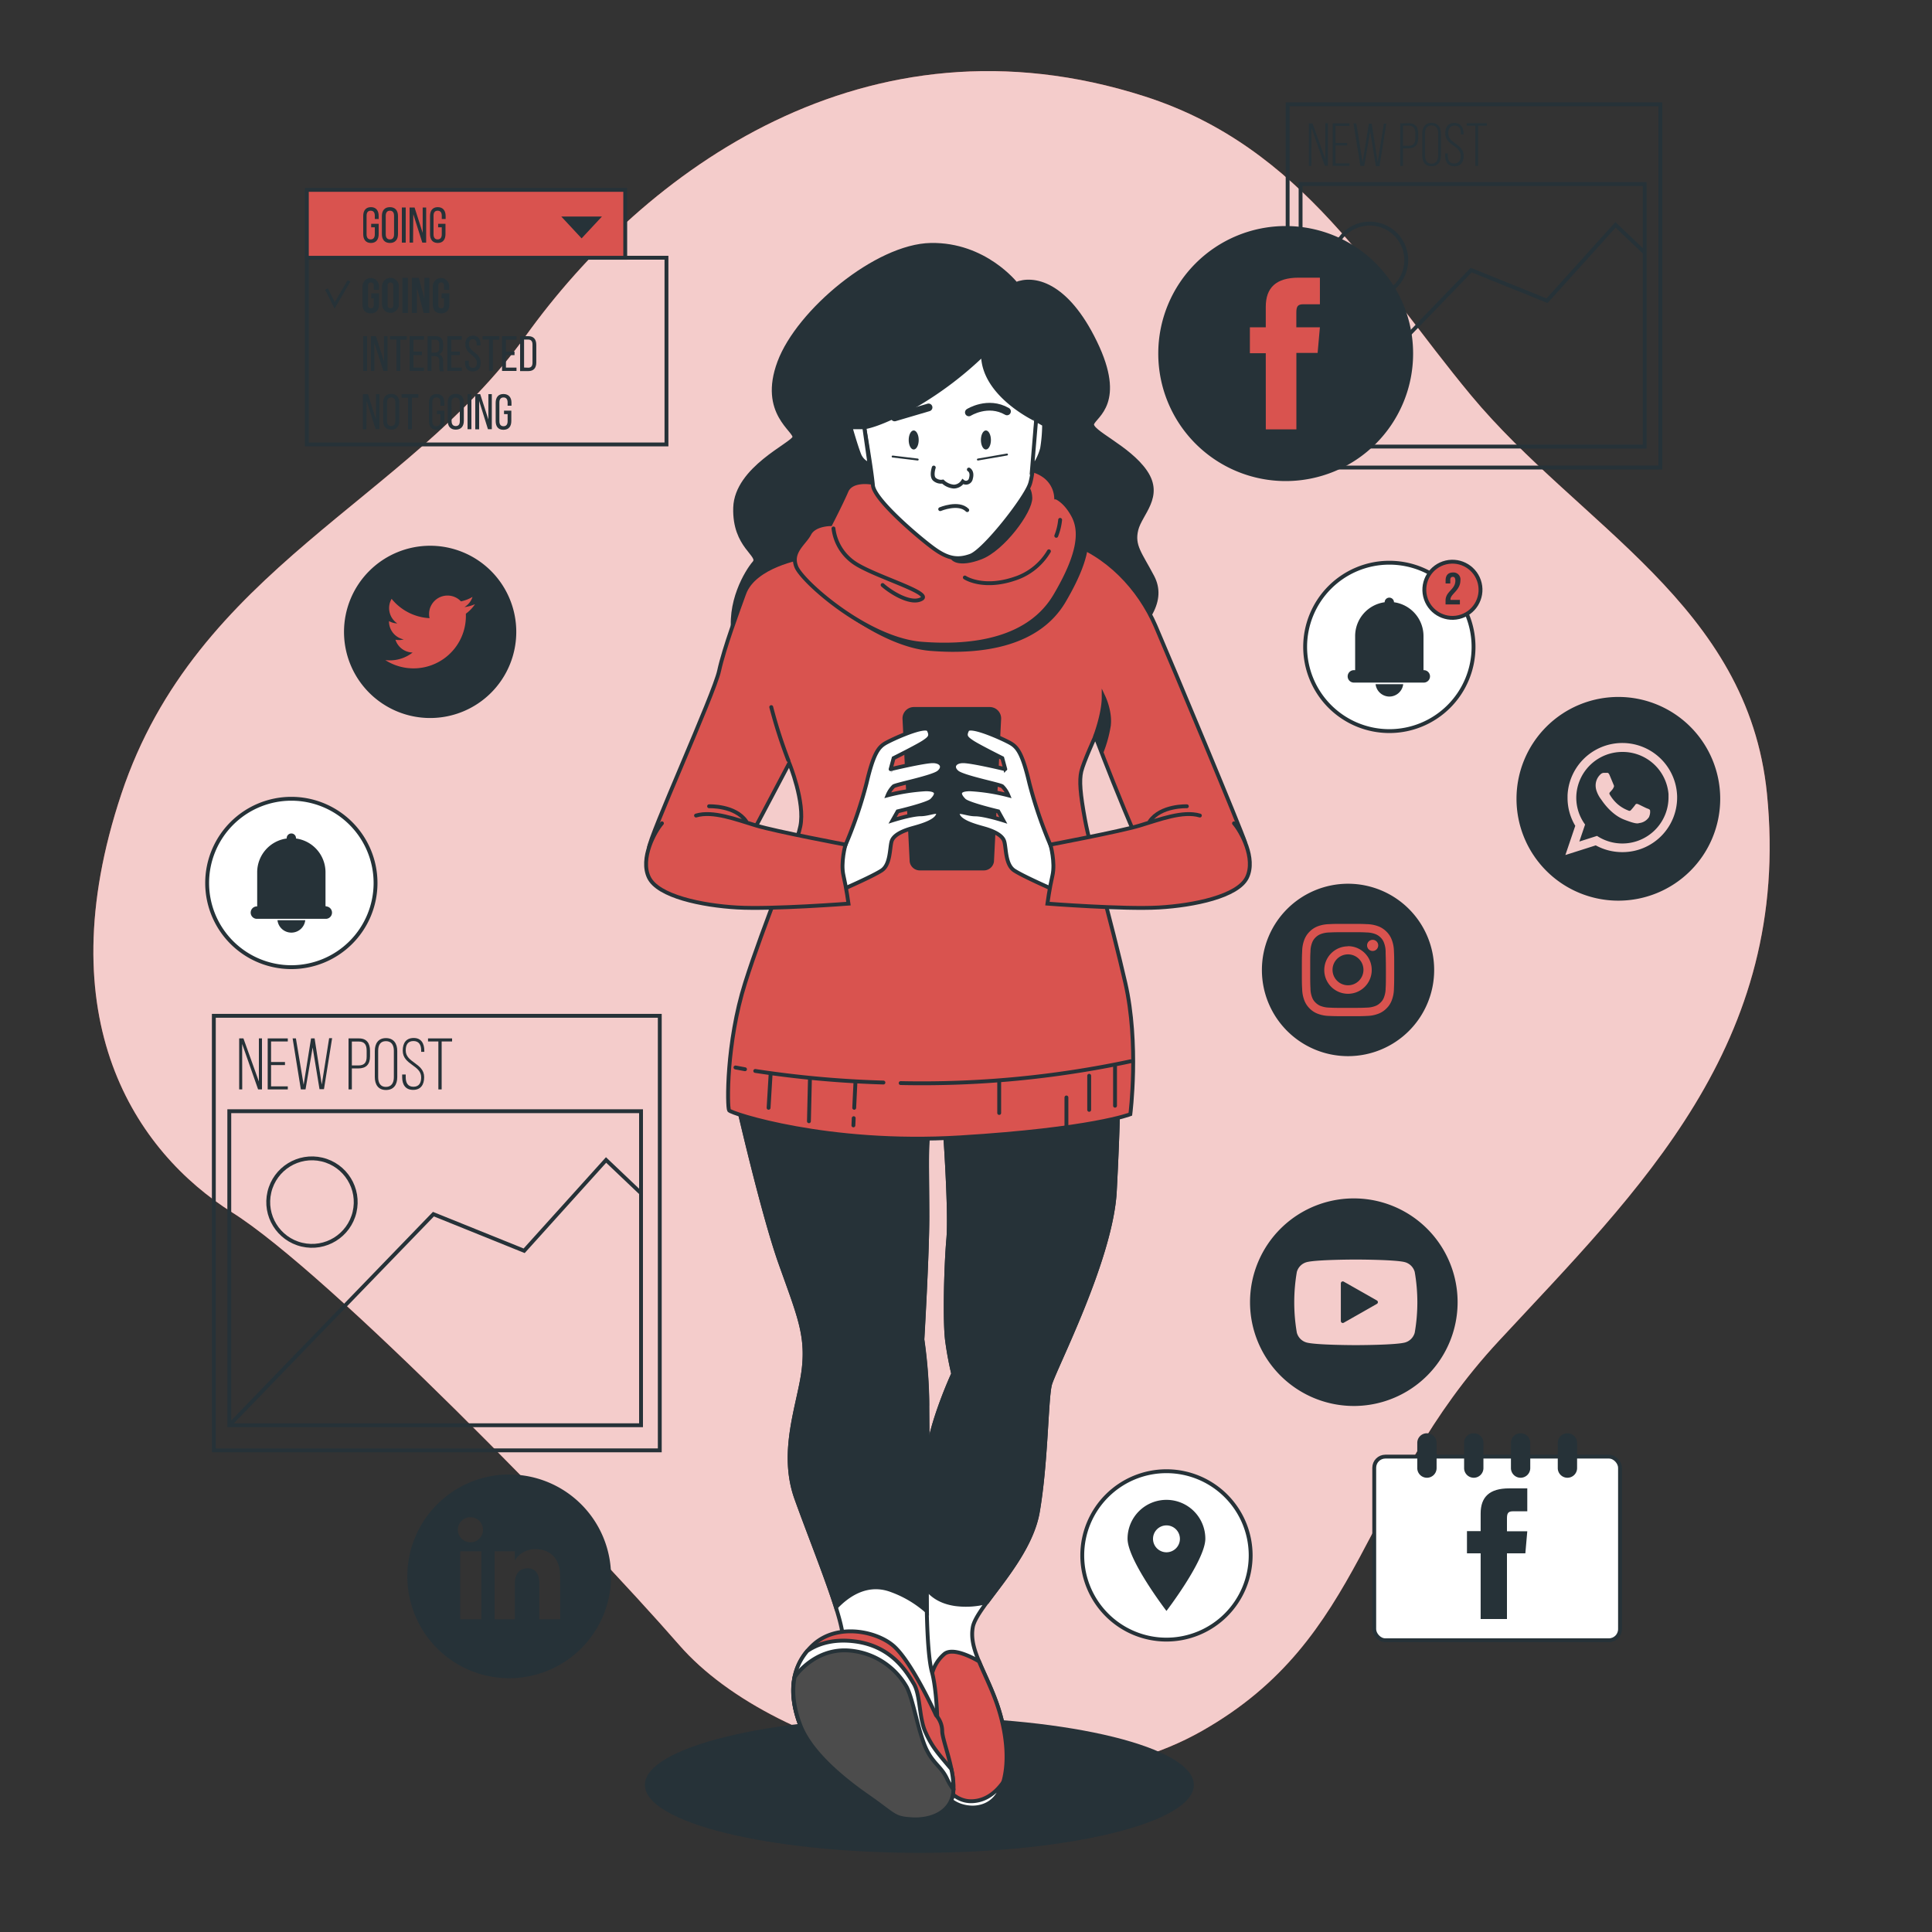 <svg xmlns="http://www.w3.org/2000/svg" viewBox="0 0 500 500"><rect x="0" y="0" width="500" height="500" fill="#333333" stroke="none"/><g id="freepik--background-simple--inject-225"><path d="M380.65,102.26c-25-30.14-43.39-64.17-84.45-77.33C224,1.78,166.58,44.37,136,87S50.85,147.14,31.41,205.47s3.7,92.58,28.7,108.32,90.73,83.33,115.73,112S268.43,472.11,311,448s40.74-62,76.85-100.92,75.92-76.84,69.44-141.65C452.4,156.51,408.94,136.3,380.65,102.26Z" style="fill:#D9534F"></path><path d="M380.65,102.26c-25-30.14-43.39-64.17-84.45-77.33C224,1.78,166.58,44.37,136,87S50.85,147.14,31.41,205.47s3.7,92.58,28.7,108.32,90.73,83.33,115.73,112S268.43,472.11,311,448s40.74-62,76.85-100.92,75.92-76.84,69.44-141.65C452.4,156.51,408.94,136.3,380.65,102.26Z" style="fill:#fff;opacity:0.7"></path></g><g id="freepik--Icons--inject-225"><rect x="333.24" y="27" width="96.46" height="94" style="fill:none;stroke:#263238;stroke-miterlimit:10"></rect><rect x="336.59" y="47.64" width="89.06" height="67.93" style="fill:none;stroke:#263238;stroke-miterlimit:10"></rect><path d="M339.39,42.93h-.66v-11h.94L343,41.21V31.89h.66v11h-.81l-3.45-9.84Z" style="fill:#263238"></path><path d="M348.63,37v.66h-3v4.61h3.62v.66h-4.35v-11h4.35v.66h-3.62V37Z" style="fill:#263238"></path><path d="M353.07,42.93h-1l-1.79-11H351L352.65,42l1.61-10H355l1.54,10,1.6-10h.64l-1.76,11h-.95l-1.48-9Z" style="fill:#263238"></path><path d="M364.66,31.89c1.71,0,2.37,1.07,2.37,2.68v1.2c0,1.75-.81,2.62-2.56,2.62H363.1v4.54h-.72v-11Zm-.19,5.84c1.28,0,1.83-.57,1.83-1.91v-1.3c0-1.19-.41-2-1.64-2H363.1v5.18Z" style="fill:#263238"></path><path d="M368.07,34.59c0-1.61.74-2.79,2.41-2.79s2.44,1.18,2.44,2.79v5.64c0,1.61-.74,2.79-2.44,2.79s-2.41-1.18-2.41-2.79Zm.72,5.69c0,1.2.48,2.08,1.69,2.08s1.72-.88,1.72-2.08V34.54c0-1.2-.49-2.08-1.72-2.08s-1.69.88-1.69,2.08Z" style="fill:#263238"></path><path d="M378.77,34.56v.23h-.69v-.28c0-1.17-.44-2-1.64-2s-1.64.87-1.64,2c0,2.68,4,2.73,4,5.77,0,1.6-.69,2.76-2.38,2.76S374,41.86,374,40.26V39.7h.69v.61c0,1.18.46,2,1.67,2s1.67-.86,1.67-2c0-2.65-4-2.69-4-5.77,0-1.65.72-2.73,2.34-2.74S378.77,33,378.77,34.56Z" style="fill:#263238"></path><path d="M381.82,42.93V32.55h-2.24v-.66h5.22v.66h-2.26V42.93Z" style="fill:#263238"></path><polyline points="336.59 115.57 380.74 69.9 400.37 77.83 418.09 58.19 425.63 65.36" style="fill:none;stroke:#263238;stroke-miterlimit:10"></polyline><circle cx="354.47" cy="67.31" r="9.46" transform="translate(207.84 396.98) rotate(-76.77)" style="fill:none;stroke:#263238;stroke-miterlimit:10"></circle><path d="M332.74,124h0a32.48,32.48,0,0,1-32.48-32.48h0A32.48,32.48,0,0,1,332.74,59h0a32.47,32.47,0,0,1,32.47,32.47h0A32.48,32.48,0,0,1,332.74,124Z" style="fill:#263238;stroke:#263238;stroke-linecap:round;stroke-linejoin:round"></path><path d="M327.59,111.12h7.91V91.33H341l.59-6.63h-6.1V80.92c0-1.56.31-2.18,1.82-2.18h4.28V71.86h-5.47c-5.89,0-8.54,2.6-8.54,7.55V84.7h-4.11v6.71h4.11Z" style="fill:#D9534F"></path><path d="M111.32,185.32h0a21.79,21.79,0,0,1-21.79-21.79h0a21.8,21.8,0,0,1,21.79-21.79h0a21.79,21.79,0,0,1,21.79,21.79h0A21.78,21.78,0,0,1,111.32,185.32Z" style="fill:#263238;stroke:#263238;stroke-linecap:round;stroke-linejoin:round"></path><path d="M99.71,170.83a13.55,13.55,0,0,0,20.85-12,9.6,9.6,0,0,0,2.37-2.47,9.28,9.28,0,0,1-2.73.75,4.76,4.76,0,0,0,2.09-2.63,9.6,9.6,0,0,1-3,1.15,4.77,4.77,0,0,0-8.12,4.35,13.54,13.54,0,0,1-9.82-5,4.77,4.77,0,0,0,1.47,6.36,4.62,4.62,0,0,1-2.15-.6,4.77,4.77,0,0,0,3.82,4.74,4.84,4.84,0,0,1-2.15.08,4.76,4.76,0,0,0,4.45,3.31A9.59,9.59,0,0,1,99.71,170.83Z" style="fill:#D9534F"></path><rect x="355.65" y="376.97" width="63.61" height="47.53" rx="2.88" style="fill:#fff;stroke:#263238;stroke-miterlimit:10"></rect><path d="M383.19,419H390V402h4.76l.5-5.71H390V393c0-1.35.27-1.88,1.57-1.88h3.69v-5.93h-4.72c-5.06,0-7.35,2.23-7.35,6.51v4.55h-3.54V402h3.54Z" style="fill:#263238"></path><path d="M369.28,370.93a2.48,2.48,0,0,0-2.49,2.48v6.53a2.49,2.49,0,0,0,5,0v-6.53A2.48,2.48,0,0,0,369.28,370.93Z" style="fill:#263238"></path><path d="M381.4,370.93a2.48,2.48,0,0,0-2.49,2.48v6.53a2.49,2.49,0,0,0,5,0v-6.53A2.48,2.48,0,0,0,381.4,370.93Z" style="fill:#263238"></path><path d="M393.51,370.93a2.48,2.48,0,0,0-2.48,2.48v6.53a2.49,2.49,0,0,0,5,0v-6.53A2.48,2.48,0,0,0,393.51,370.93Z" style="fill:#263238"></path><path d="M405.63,370.93a2.48,2.48,0,0,0-2.48,2.48v6.53a2.49,2.49,0,0,0,5,0v-6.53A2.49,2.49,0,0,0,405.63,370.93Z" style="fill:#263238"></path><path d="M75.4,250.3h0a21.79,21.79,0,0,1-21.79-21.79h0A21.8,21.8,0,0,1,75.4,206.72h0a21.8,21.8,0,0,1,21.79,21.79h0A21.79,21.79,0,0,1,75.4,250.3Z" style="fill:#fff;stroke:#263238;stroke-linecap:round;stroke-linejoin:round"></path><path d="M84.44,234.54h-.2V225.7A8.83,8.83,0,0,0,76.6,217v-.1a1.2,1.2,0,1,0-2.4,0v.1a8.83,8.83,0,0,0-7.64,8.74v8.84h-.2a1.61,1.61,0,0,0,0,3.21H84.44a1.61,1.61,0,0,0,0-3.21Z" style="fill:#263238"></path><path d="M75.4,241.36A3.61,3.61,0,0,0,79,238.15H71.81A3.61,3.61,0,0,0,75.4,241.36Z" style="fill:#263238"></path><path d="M301.88,424.33h0a21.79,21.79,0,0,1-21.79-21.8h0a21.78,21.78,0,0,1,21.79-21.78h0a21.79,21.79,0,0,1,21.79,21.78h0A21.8,21.8,0,0,1,301.88,424.33Z" style="fill:#fff;stroke:#263238;stroke-linecap:round;stroke-linejoin:round"></path><path d="M301.88,388.16a10.06,10.06,0,0,0-10.07,10.06c0,5.56,10.07,18.69,10.07,18.69s10.06-13.13,10.06-18.69A10.06,10.06,0,0,0,301.88,388.16Zm0,13.57a3.48,3.48,0,1,1,3.48-3.48A3.48,3.48,0,0,1,301.88,401.73Z" style="fill:#263238"></path><path d="M419.84,194.6A11.92,11.92,0,0,0,408,205.3a10.74,10.74,0,0,0-.06,1.14,11.71,11.71,0,0,0,2.28,6.95l-1.49,4.4,4.58-1.46a11.94,11.94,0,0,0,18.5-9.89c0-.31,0-.61,0-.92A11.91,11.91,0,0,0,419.84,194.6Zm7,16.73a3.46,3.46,0,0,1-2.34,1.64c-.64.06-.64.52-4.18-.86s-5.77-5-5.94-5.21a7.7,7.7,0,0,1-1.25-2.4,4.54,4.54,0,0,1-.18-1.17,3.89,3.89,0,0,1,1.22-2.89,1.31,1.31,0,0,1,.93-.43c.23,0,.46,0,.66,0s.5-.12.79.57,1,2.39,1.07,2.56a.62.62,0,0,1,0,.61c-.08.16-.14.28-.22.41l-.12.17c-.18.19-.37.44-.53.6s-.35.36-.15.7a10.18,10.18,0,0,0,1.93,2.39,9.31,9.31,0,0,0,2.8,1.71c.35.18.55.15.76-.08s.87-1,1.1-1.35.47-.29.78-.17,2,1,2.38,1.12.58.26.67.4A3,3,0,0,1,426.8,211.33Z" style="fill:#263238"></path><path d="M418.84,180.37a26.36,26.36,0,1,0,26.35,26.35A26.36,26.36,0,0,0,418.84,180.37Zm1,40.16a14.27,14.27,0,0,1-6.86-1.75l-7.86,2.5,2.56-7.56a14,14,0,0,1-2-7.28c0-.2,0-.41,0-.61a14.19,14.19,0,0,1,28.36.26c0,.12,0,.24,0,.35A14.13,14.13,0,0,1,419.84,220.53Z" style="fill:#263238"></path><polygon points="347.51 341.89 356.1 337 347.51 332.12 347.51 341.89" style="fill:#263238;stroke:#263238;stroke-linecap:round;stroke-linejoin:round"></polygon><path d="M350.88,310.65h0a26.36,26.36,0,1,0,0,52.71h0a26.36,26.36,0,0,0,0-52.71ZM366.62,345a4.12,4.12,0,0,1-2.91,2.93c-2.56.69-12.83.69-12.83.69s-10.28,0-12.84-.69a4.12,4.12,0,0,1-2.91-2.93,46.93,46.93,0,0,1,0-15.92,4.13,4.13,0,0,1,2.91-2.92c2.56-.69,12.84-.69,12.84-.69s10.27,0,12.83.69a4.13,4.13,0,0,1,2.91,2.92,46.26,46.26,0,0,1,0,15.92Z" style="fill:#263238;stroke:#263238;stroke-linecap:round;stroke-linejoin:round"></path><path d="M131.79,381.6A26.36,26.36,0,1,0,158.14,408,26.36,26.36,0,0,0,131.79,381.6Zm-7.23,37.48H119.1V401.46h5.46Zm-2.76-19.93A3.25,3.25,0,1,1,125,395.9,3.23,3.23,0,0,1,121.8,399.15ZM145,419.08h-5.43v-9.25c0-2.54-1-3.95-3-3.95-2.18,0-3.32,1.47-3.32,3.95v9.25H128V401.46h5.24v2.37a6.14,6.14,0,0,1,5.31-2.91c3.73,0,6.41,2.28,6.41,7Z" style="fill:#263238"></path><rect x="79.41" y="66.7" width="93.07" height="48.32" style="fill:none;stroke:#263238;stroke-miterlimit:10"></rect><path d="M95,87V96h-1V87Z" style="fill:#263238"></path><path d="M96.88,96H96V87h1.29l2.1,6.57V87h.9V96H99.21L96.88,88.7Z" style="fill:#263238"></path><path d="M102.61,96V87.88h-1.68V87h4.35v.92h-1.67V96Z" style="fill:#263238"></path><path d="M109.2,91v.91H107v3.23h2.73V96H106V87h3.74v.92H107V91Z" style="fill:#263238"></path><path d="M112.67,87c1.42,0,2,.73,2,2.08v.74c0,1-.35,1.62-1.13,1.86.83.25,1.14.93,1.14,1.9V95a2.24,2.24,0,0,0,.19,1.09h-1a2.32,2.32,0,0,1-.17-1.1V93.51c0-1-.48-1.35-1.32-1.35h-.72V96h-1V87Zm-.26,4.28c.8,0,1.28-.26,1.28-1.24v-.87c0-.82-.3-1.25-1-1.25h-1v3.36Z" style="fill:#263238"></path><path d="M119,91v.91h-2.22v3.23h2.72V96h-3.73V87h3.73v.92h-2.72V91Z" style="fill:#263238"></path><path d="M124.36,89.14v.25h-1v-.3c0-.82-.31-1.3-1-1.3s-1,.48-1,1.28c0,2,3.05,2.24,3.05,4.79,0,1.38-.66,2.27-2.05,2.27s-2-.89-2-2.27v-.52h.94v.58c0,.81.34,1.29,1.07,1.29s1.06-.48,1.06-1.29c0-2-3-2.22-3-4.78,0-1.4.64-2.27,2-2.27S124.36,87.76,124.36,89.14Z" style="fill:#263238"></path><path d="M126.57,96V87.88h-1.68V87h4.35v.92h-1.67V96Z" style="fill:#263238"></path><path d="M133.16,91v.91h-2.22v3.23h2.73V96h-3.74V87h3.74v.92h-2.73V91Z" style="fill:#263238"></path><path d="M136.73,87c1.42,0,2.06.86,2.06,2.26V93.8c0,1.39-.64,2.24-2.06,2.24H134.6V87Zm0,8.16c.73,0,1.08-.45,1.08-1.28V89.16c0-.83-.35-1.28-1.09-1.28h-1.09v7.24Z" style="fill:#263238"></path><path d="M94.83,111.1h-.91V102h1.29l2.1,6.57V102h.9v9.08h-1l-2.33-7.34Z" style="fill:#263238"></path><path d="M99.17,104.21c0-1.39.69-2.28,2.07-2.28s2.09.89,2.09,2.28v4.7c0,1.38-.68,2.28-2.09,2.28s-2.07-.9-2.07-2.28Zm1,4.75c0,.83.35,1.31,1.07,1.31s1.08-.48,1.08-1.31v-4.8c0-.82-.34-1.31-1.08-1.31s-1.07.49-1.07,1.31Z" style="fill:#263238"></path><path d="M105.61,111.1v-8.16h-1.68V102h4.35v.92H106.6v8.16Z" style="fill:#263238"></path><path d="M115,104.21V105h-1v-.83c0-.82-.33-1.31-1.06-1.31s-1.07.49-1.07,1.31V109c0,.82.34,1.31,1.07,1.31S114,109.78,114,109v-1.82h-.93v-.9H115v2.67c0,1.38-.65,2.28-2,2.28s-2-.9-2-2.28v-4.7c0-1.37.65-2.28,2-2.28S115,102.84,115,104.21Z" style="fill:#263238"></path><path d="M115.87,104.21c0-1.39.69-2.28,2.08-2.28s2.09.89,2.09,2.28v4.7c0,1.38-.69,2.28-2.09,2.28s-2.08-.9-2.08-2.28Zm1,4.75c0,.83.35,1.31,1.08,1.31S119,109.79,119,109v-4.8c0-.82-.34-1.31-1.08-1.31s-1.08.49-1.08,1.31Z" style="fill:#263238"></path><path d="M122,102v9.08h-1V102Z" style="fill:#263238"></path><path d="M124,111.1H123V102h1.28l2.11,6.57V102h.89v9.08h-1L124,103.76Z" style="fill:#263238"></path><path d="M132.37,104.21V105h-1v-.83c0-.82-.33-1.31-1.06-1.31s-1.07.49-1.07,1.31V109c0,.82.34,1.31,1.07,1.31s1.06-.49,1.06-1.31v-1.82h-.93v-.9h1.89v2.67c0,1.38-.65,2.28-2.05,2.28s-2-.9-2-2.28v-4.7c0-1.37.65-2.28,2-2.28S132.37,102.84,132.37,104.21Z" style="fill:#263238"></path><rect x="79.41" y="49.14" width="82.4" height="17.57" style="fill:#D9534F;stroke:#263238;stroke-miterlimit:10"></rect><path d="M98,55.9v.78H97v-.84c0-.81-.33-1.31-1.07-1.31s-1.06.5-1.06,1.31v4.81c0,.81.34,1.31,1.06,1.31S97,61.46,97,60.65V58.83h-.94v-.91H98v2.67c0,1.38-.65,2.29-2,2.29s-2-.91-2-2.29V55.9c0-1.38.65-2.29,2-2.29S98,54.52,98,55.9Z" style="fill:#263238"></path><path d="M98.83,55.9c0-1.39.69-2.29,2.08-2.29s2.09.9,2.09,2.29v4.69c0,1.38-.69,2.29-2.09,2.29s-2.08-.91-2.08-2.29Zm1,4.75c0,.83.35,1.31,1.08,1.31s1.07-.48,1.07-1.31V55.84c0-.81-.33-1.31-1.07-1.31s-1.08.5-1.08,1.31Z" style="fill:#263238"></path><path d="M105,53.7v9.09h-1V53.7Z" style="fill:#263238"></path><path d="M106.9,62.79H106V53.7h1.29l2.1,6.57V53.7h.9v9.09h-1l-2.33-7.35Z" style="fill:#263238"></path><path d="M115.33,55.9v.78h-1v-.84c0-.81-.33-1.31-1.07-1.31s-1.06.5-1.06,1.31v4.81c0,.81.34,1.31,1.06,1.31s1.07-.5,1.07-1.31V58.83h-.94v-.91h1.9v2.67c0,1.38-.65,2.29-2,2.29s-2-.91-2-2.29V55.9c0-1.38.65-2.29,2-2.29S115.33,54.52,115.33,55.9Z" style="fill:#263238"></path><polygon points="150.52 61.69 155.78 56.04 145.26 56.04 150.52 61.69" style="fill:#263238"></polygon><path d="M96.08,75.92h2V78.8c0,1.46-.73,2.29-2.13,2.29s-2.13-.83-2.13-2.29V74.08a2.13,2.13,0,1,1,4.26,0V75H96.73V74c0-.65-.29-.9-.74-.9s-.74.25-.74.9v4.9c0,.65.28.89.74.89s.74-.24.74-.89V77.22h-.65Z" style="fill:#263238"></path><path d="M98.88,74.08a2.17,2.17,0,1,1,4.34,0V78.8a2.17,2.17,0,1,1-4.34,0Zm1.43,4.81c0,.65.29.9.74.9s.74-.25.74-.9V74c0-.65-.29-.9-.74-.9s-.74.25-.74.9Z" style="fill:#263238"></path><path d="M104.14,71.9h1.43V81h-1.43Z" style="fill:#263238"></path><path d="M107.88,74.4V81h-1.29V71.9h1.79l1.47,5.44V71.9h1.27V81h-1.47Z" style="fill:#263238"></path><path d="M114.29,75.92h2V78.8c0,1.46-.73,2.29-2.13,2.29S112,80.26,112,78.8V74.08a2.13,2.13,0,1,1,4.26,0V75h-1.35V74c0-.65-.29-.9-.74-.9s-.74.25-.74.9v4.9c0,.65.28.89.74.89s.74-.24.74-.89V77.22h-.65Z" style="fill:#263238"></path><polygon points="86.59 79.87 84.14 74.98 84.85 74.63 86.64 78.2 89.97 72.49 90.66 72.89 86.59 79.87" style="fill:#263238"></polygon><path d="M359.56,189.21h0a21.8,21.8,0,0,1-21.79-21.79h0a21.79,21.79,0,0,1,21.79-21.79h0a21.78,21.78,0,0,1,21.79,21.79h0A21.79,21.79,0,0,1,359.56,189.21Z" style="fill:#fff;stroke:#263238;stroke-linecap:round;stroke-linejoin:round"></path><path d="M368.6,173.44h-.2v-8.83a8.84,8.84,0,0,0-7.64-8.75s0-.06,0-.09a1.21,1.21,0,0,0-2.41,0,.28.28,0,0,0,0,.09,8.83,8.83,0,0,0-7.64,8.75v8.83h-.2a1.61,1.61,0,1,0,0,3.21H368.6a1.61,1.61,0,0,0,0-3.21Z" style="fill:#263238"></path><path d="M359.56,180.27a3.62,3.62,0,0,0,3.59-3.21H356A3.62,3.62,0,0,0,359.56,180.27Z" style="fill:#263238"></path><circle cx="375.89" cy="152.6" r="7.27" transform="translate(-25.05 90.74) rotate(-13.32)" style="fill:#D9534F;stroke:#263238;stroke-linecap:round;stroke-miterlimit:10"></circle><path d="M376,149.29c-.41,0-.67.23-.67.81V151h-1.21v-.79c0-1.31.65-2.05,1.91-2.05a1.79,1.79,0,0,1,1.92,2.05c0,2.57-2.56,3.53-2.56,4.87a.91.91,0,0,0,0,.17h2.43v1.17h-3.71v-1c0-2.41,2.54-2.8,2.54-5.16C376.62,149.49,376.36,149.29,376,149.29Z" style="fill:#263238"></path><path d="M348.87,272.83h0A21.79,21.79,0,0,1,327.08,251h0a21.8,21.8,0,0,1,21.79-21.79h0A21.8,21.8,0,0,1,370.66,251h0A21.79,21.79,0,0,1,348.87,272.83Z" style="fill:#263238;stroke:#263238;stroke-linecap:round;stroke-linejoin:round"></path><path d="M348.87,241.25c3.19,0,3.57,0,4.83.07a6.67,6.67,0,0,1,2.22.41,3.91,3.91,0,0,1,1.37.89,3.61,3.61,0,0,1,.89,1.38,6.54,6.54,0,0,1,.42,2.22c0,1.26.07,1.63.07,4.82s0,3.57-.07,4.83a6.54,6.54,0,0,1-.42,2.22,3.5,3.5,0,0,1-.89,1.37,3.8,3.8,0,0,1-1.37.9,6.67,6.67,0,0,1-2.22.41c-1.26.06-1.64.07-4.83.07s-3.57,0-4.83-.07a6.73,6.73,0,0,1-2.22-.41,3.8,3.8,0,0,1-1.37-.9,3.5,3.5,0,0,1-.89-1.37,6.36,6.36,0,0,1-.41-2.22c-.06-1.26-.07-1.64-.07-4.83s0-3.56.07-4.82a6.36,6.36,0,0,1,.41-2.22,3.61,3.61,0,0,1,.89-1.38,3.91,3.91,0,0,1,1.37-.89,6.73,6.73,0,0,1,2.22-.41c1.26-.06,1.64-.07,4.83-.07m0-2.15c-3.24,0-3.65,0-4.93.07a9,9,0,0,0-2.9.55,6,6,0,0,0-2.11,1.38,5.87,5.87,0,0,0-1.38,2.12,8.72,8.72,0,0,0-.55,2.9c-.06,1.27-.08,1.68-.08,4.92s0,3.66.08,4.93a8.72,8.72,0,0,0,.55,2.9,5.87,5.87,0,0,0,1.38,2.12,5.81,5.81,0,0,0,2.11,1.37,8.7,8.7,0,0,0,2.9.56c1.28.06,1.69.07,4.93.07s3.65,0,4.93-.07a8.7,8.7,0,0,0,2.9-.56,5.81,5.81,0,0,0,2.11-1.37,5.74,5.74,0,0,0,1.38-2.12,8.7,8.7,0,0,0,.56-2.9c.05-1.27.07-1.68.07-4.93s0-3.65-.07-4.92a8.7,8.7,0,0,0-.56-2.9,5.74,5.74,0,0,0-1.38-2.12,6,6,0,0,0-2.11-1.38,9,9,0,0,0-2.9-.55c-1.28-.06-1.68-.07-4.93-.07" style="fill:#D9534F"></path><path d="M348.87,244.91A6.14,6.14,0,1,0,355,251a6.13,6.13,0,0,0-6.14-6.13m0,10.12a4,4,0,1,1,4-4,4,4,0,0,1-4,4" style="fill:#D9534F"></path><path d="M356.68,244.67a1.44,1.44,0,1,1-1.43-1.44,1.43,1.43,0,0,1,1.43,1.44" style="fill:#D9534F"></path><rect x="55.34" y="262.89" width="115.41" height="112.46" style="fill:none;stroke:#263238;stroke-miterlimit:10"></rect><rect x="59.34" y="287.58" width="106.56" height="81.27" style="fill:none;stroke:#263238;stroke-miterlimit:10"></rect><path d="M62.69,281.94H61.9v-13.2H63l4,11.15V268.74h.8v13.2h-1l-4.13-11.77Z" style="fill:#263238"></path><path d="M73.75,274.85v.79h-3.6v5.51h4.33v.79h-5.2v-13.2h5.2v.79H70.15v5.32Z" style="fill:#263238"></path><path d="M79.07,281.94H77.86l-2.13-13.2h.85l2,12,1.92-12h.92l1.85,11.94,1.91-12h.77l-2.11,13.2H82.69l-1.78-10.8Z" style="fill:#263238"></path><path d="M92.93,268.74c2,0,2.83,1.28,2.83,3.21v1.43c0,2.09-1,3.13-3.06,3.13H91.06v5.43H90.2v-13.2Zm-.23,7c1.53,0,2.19-.68,2.19-2.28v-1.55c0-1.43-.49-2.36-2-2.36H91.06v6.19Z" style="fill:#263238"></path><path d="M97,272c0-1.93.89-3.34,2.89-3.34s2.92,1.41,2.92,3.34v6.75c0,1.92-.88,3.34-2.92,3.34S97,280.64,97,278.72Zm.87,6.8c0,1.44.57,2.49,2,2.49s2.06-1.05,2.06-2.49v-6.86c0-1.44-.59-2.49-2.06-2.49s-2,1.05-2,2.49Z" style="fill:#263238"></path><path d="M109.81,271.93v.28H109v-.34c0-1.4-.53-2.45-2-2.45s-2,1-2,2.43c0,3.21,4.77,3.27,4.77,6.91,0,1.9-.83,3.3-2.85,3.3s-2.84-1.4-2.84-3.3v-.68H105v.73c0,1.42.54,2.44,2,2.44s2-1,2-2.44c0-3.17-4.77-3.22-4.77-6.9,0-2,.87-3.26,2.81-3.28S109.81,270,109.81,271.93Z" style="fill:#263238"></path><path d="M113.45,281.94V269.53h-2.68v-.79H117v.79h-2.7v12.41Z" style="fill:#263238"></path><polyline points="59.34 368.85 112.17 314.22 135.65 323.7 156.85 300.2 165.88 308.78" style="fill:none;stroke:#263238;stroke-miterlimit:10"></polyline><circle cx="80.74" cy="311.11" r="11.32" transform="translate(-240.6 318.22) rotate(-76.72)" style="fill:none;stroke:#263238;stroke-miterlimit:10"></circle></g><g id="freepik--Character--inject-225"><ellipse cx="237.93" cy="461.94" rx="71.03" ry="17.57" style="fill:#263238"></ellipse><path d="M262.94,73.5s-8.05-10.38-22.06-10.12-34.27,17.13-39.2,30.37,4.41,17.65,3.89,19.47-15,8-15.31,18.17,6.75,12.2,4.93,14.28-7,10.38-5.19,19.47,23.1,16.09,45.43,16.87,43.87-5.45,52.95-13,13-13.76,9.87-19.73-5.19-8-4.16-12.2,6.75-8.56,2.34-15-14.54-10.39-13.76-12.46,8.31-5.46.78-21S267.36,71.68,262.94,73.5Z" style="fill:#263238;stroke:#263238;stroke-linecap:round;stroke-miterlimit:10"></path><path d="M244.47,291.53s1.59,21.86.95,29.15-.95,21.54-.31,26.29a85.87,85.87,0,0,0,1.58,8.55s-6,13-6.65,21.55-1.59,34.84-2.85,39.91-4.12,8.24-3.17,12.68,4.12,6.65,4.75,15.52,3.71,17.9,7.6,20.91c3.26,2.51,10.14,2.85,12.67-3.17s1.59-15.21-1.58-23.44-6.65-13-5.7-18.38,14.57-17.11,16.79-29.78,2.22-29.14,3.17-32.94,15.84-32.32,16.79-50.06.95-27.24.95-27.24l-45.94,5.38Z" style="fill:#fff;stroke:#263238;stroke-miterlimit:10"></path><path d="M244.38,428.07a10.07,10.07,0,0,0-3.08,4.75,93.73,93.73,0,0,1-5.22-12.5c-1.3,3.31-2.79,6-2.06,9.34.95,4.43,4.12,6.65,4.75,15.52s3.71,17.9,7.6,20.91c3.26,2.51,10.14,2.85,12.67-3.17s1.59-15.21-1.58-23.44c-1.45-3.79-3-6.83-4.1-9.55l-.24-.11S246.83,426,244.38,428.07Z" style="fill:#D9534F;stroke:#263238;stroke-miterlimit:10"></path><path d="M271.72,358.38c.95-3.81,15.84-32.32,16.79-50.06s.95-27.24.95-27.24l-45.94,5.38.95,5.07s1.59,21.86.95,29.15-.95,21.54-.31,26.29a85.87,85.87,0,0,0,1.58,8.55s-6,13-6.65,21.55c-.45,6-1.06,20.93-1.82,30.94.81,2.58,3,6.25,9,7.13a21.08,21.08,0,0,0,8.28-.55c4.47-6.08,11.54-14.44,13.09-23.27C270.77,378.65,270.77,362.18,271.72,358.38Z" style="fill:#263238;stroke:#263238;stroke-miterlimit:10"></path><path d="M236,434.36l-.09.11c.2.4.39.82.59,1.26C236.2,434.87,236,434.36,236,434.36Z" style="fill:#fff;stroke:#263238;stroke-miterlimit:10"></path><path d="M259,462.92a13.41,13.41,0,0,0,.56-1.58c-1.88,2.56-4.4,4.64-7.88,4.81-7,.35-10.83-9.43-11.53-16.07a54,54,0,0,0-2-9.16,32.11,32.11,0,0,1,.58,4.26c.63,8.87,3.71,17.9,7.6,20.91C249.63,468.6,256.51,468.94,259,462.92Z" style="fill:#fff;stroke:#263238;stroke-miterlimit:10"></path><path d="M190.62,284.24S197.27,313.71,202,327s7,18.38,6,27.25-6.34,21.22-1.9,33.58,11.4,29.14,12,35.48,1.58,13,1.58,13-.63,14.89,2.54,20,16.15,7.28,18.69,3.48,1.9-21.22.31-26.93-1.58-23.12-1.26-34.21,0-28.83,0-36.12a127.84,127.84,0,0,0-1.27-15.84S240,324.79,240,315s-.32-20,.31-21.22,0-3.8,0-3.8Z" style="fill:#fff;stroke:#263238;stroke-miterlimit:10"></path><path d="M240,398.61c.31-11.09,0-28.83,0-36.12a127.84,127.84,0,0,0-1.27-15.84S240,324.79,240,315s-.32-20,.31-21.22,0-3.8,0-3.8l-49.73-5.71S197.27,313.71,202,327s7,18.38,6,27.25-6.34,21.22-1.9,33.58c3.21,8.94,7.74,20.2,10.25,28.14,2.83-3,8-6.87,14.46-4.38a28.36,28.36,0,0,1,9.09,5.43C239.81,410.77,239.88,404,240,398.61Z" style="fill:#263238;stroke:#263238;stroke-miterlimit:10"></path><path d="M242.25,443.91s-6-13.3-10.77-17.74c-4.3-4-14.89-6.34-21.22-.32s-5.7,13.94-3.17,20.6,10.14,13.3,17.42,18.37,6.66,5.7,11.41,6,10.14-1.58,10.77-7-2.85-13.31-2.85-15.84A6.22,6.22,0,0,0,242.25,443.91Z" style="fill:#D9534F;stroke:#263238;stroke-miterlimit:10"></path><path d="M239.48,448.21c-1.64-3.63-1.27-9.62-3-12.48s-5.55-9.66-15.17-10.93c-6.33-.84-10.37,1.07-12.4,2.48-4.89,5.81-4.18,13-1.84,19.17,2.53,6.65,10.14,13.3,17.42,18.37s6.66,5.7,11.41,6,10.14-1.58,10.77-7a20,20,0,0,0-.48-6l-.92-1.08C242.38,453.3,241.11,451.84,239.48,448.21Z" style="fill:#fff;stroke:#263238;stroke-miterlimit:10"></path><path d="M245.11,460.39c-1.59-3.49-4.12-4.12-6-9.19s-2.85-11.41-4.44-14.57a18.79,18.79,0,0,0-15.52-9.51c-8.56-.32-13.31,6.65-13.31,6.65l-.14.05c-.93,4.21-.11,8.64,1.41,12.63,2.53,6.65,10.14,13.3,17.42,18.37s6.66,5.7,11.41,6,10.14-1.58,10.77-7c0-.22,0-.45.05-.68A15.75,15.75,0,0,1,245.11,460.39Z" style="fill:#4c4c4c;stroke:#263238;stroke-miterlimit:10"></path><path d="M207.65,144.28s-12.46,2.08-15.06,9.35c-1.36,3.82-5.19,14-6.49,20s-18.17,43.09-18.17,45.94,4.41,4.42,11.16,6.49,9.09,1.82,11.17-2.07,14-26.48,14-26.48,4.16,10.12,2.86,16.35-9.35,24.92-14.28,40.5-4.67,32.19-4.15,33,25.44,9.08,59.7,7,44.14-6,44.14-6,2.33-18.17-1.3-34-9.09-35-10.39-42-1.55-10.39-1-12.72,3.63-9.09,3.63-9.09,14,37.12,17.65,39.2,14,1,16.88-2.08,4.67-7.79,4.15-9.86-18.95-46.21-23.1-55.82-12.46-18.69-23.37-22.06-50.1-1.3-51.66-1.3S207.65,144.28,207.65,144.28Z" style="fill:#D9534F;stroke:#263238;stroke-linecap:round;stroke-miterlimit:10"></path><path d="M275.36,155.52c3.38-5.76,5.06-10.08,5.61-13.45a31.74,31.74,0,0,0-5.31-2.2c-10.9-3.38-50.1-1.3-51.66-1.3-1.31,0-12,4.06-15.37,5.33a4.67,4.67,0,0,0-.24,4.16c1.55,3.87,18.43,18.78,32.45,19.89S268.87,166.57,275.36,155.52Z" style="fill:#263238;stroke:#263238;stroke-linecap:round;stroke-miterlimit:10"></path><path d="M204,196.72A125.35,125.35,0,0,1,199.6,183" style="fill:none;stroke:#263238;stroke-linecap:round;stroke-miterlimit:10"></path><path d="M233.09,280.3a258.38,258.38,0,0,0,59.5-5.64" style="fill:none;stroke:#263238;stroke-linecap:round;stroke-miterlimit:10"></path><path d="M195.46,277.16a271.45,271.45,0,0,0,33.17,3" style="fill:none;stroke:#263238;stroke-linecap:round;stroke-miterlimit:10"></path><path d="M190.34,276.26s.86.18,2.47.46" style="fill:none;stroke:#263238;stroke-linecap:round;stroke-miterlimit:10"></path><line x1="199.44" y1="277.87" x2="198.91" y2="286.7" style="fill:none;stroke:#263238;stroke-linecap:round;stroke-miterlimit:10"></line><line x1="209.61" y1="279.21" x2="209.35" y2="290.18" style="fill:none;stroke:#263238;stroke-linecap:round;stroke-miterlimit:10"></line><line x1="220.94" y1="289.38" x2="220.86" y2="291.25" style="fill:none;stroke:#263238;stroke-linecap:round;stroke-miterlimit:10"></line><line x1="221.39" y1="280.01" x2="221.07" y2="286.7" style="fill:none;stroke:#263238;stroke-linecap:round;stroke-miterlimit:10"></line><line x1="275.99" y1="291.78" x2="275.99" y2="284.02" style="fill:none;stroke:#263238;stroke-linecap:round;stroke-miterlimit:10"></line><line x1="281.88" y1="278.4" x2="281.88" y2="287.23" style="fill:none;stroke:#263238;stroke-linecap:round;stroke-miterlimit:10"></line><line x1="288.57" y1="275.99" x2="288.57" y2="286.16" style="fill:none;stroke:#263238;stroke-linecap:round;stroke-miterlimit:10"></line><line x1="258.59" y1="280.01" x2="258.59" y2="288.04" style="fill:none;stroke:#263238;stroke-linecap:round;stroke-miterlimit:10"></line><path d="M283.45,190.49s2.18-5.77,2.18-10.05c0,0,1.92,4.07,1.28,7.69a32.4,32.4,0,0,1-1.7,6.18Z" style="fill:#263238;stroke:#263238;stroke-linecap:round;stroke-miterlimit:10"></path><path d="M225.3,124.88s-4.93-.83-6.23,2.21-4.15,8.56-4.15,8.56-4.16,0-5.45,2.49-4.94,4.69-3.38,8.56,18.43,18.79,32.45,19.89,28-1.38,34.53-12.43,6.75-16.85,4.67-20.72-4.41-4.7-4.41-4.7a7.42,7.42,0,0,0-3.38-5.8,9.24,9.24,0,0,0-6.75-1.38L242.43,121Z" style="fill:#D9534F;stroke:#263238;stroke-linecap:round;stroke-miterlimit:10"></path><path d="M246.63,144.54s1.43,1.91,7.15-.24,13-12,12.87-15.48-2.39-3.58-2.39-3.58Z" style="fill:#263238;stroke:#263238;stroke-linecap:round;stroke-miterlimit:10"></path><path d="M215.7,136.76a12.55,12.55,0,0,0,4.93,8.56c4.67,3.59,20.77,8,17.91,9.67s-8.31-1.93-10.12-3.59" style="fill:none;stroke:#263238;stroke-linecap:round;stroke-miterlimit:10"></path><path d="M273.36,138.67a15.32,15.32,0,0,0,1-4.13" style="fill:none;stroke:#263238;stroke-linecap:round;stroke-miterlimit:10"></path><path d="M249.7,149.46s4.94,3.32,13.76,0a16,16,0,0,0,8-6.79" style="fill:none;stroke:#263238;stroke-linecap:round;stroke-miterlimit:10"></path><path d="M254.39,91.7a91.7,91.7,0,0,1-17.28,13.12c-9.6,5.44-13.44,5.76-13.44,5.76s1.92,11.2,2.24,15,12.16,13.76,15.68,16.32,6.08,3.2,9.6,1.92,14.08-14.72,15.36-18.56,1.6-16.64,1.6-16.64S254.39,102.26,254.39,91.7Z" style="fill:#fff;stroke:#263238;stroke-linecap:round;stroke-miterlimit:10"></path><path d="M243.32,131.77s4.76-2,7,.25" style="fill:none;stroke:#263238;stroke-linecap:round;stroke-miterlimit:10"></path><path d="M223.67,110.58l-3.56,0s1.56,5.45,2.34,7.27a4.36,4.36,0,0,0,2.59,2.34Z" style="fill:#fff;stroke:#263238;stroke-linecap:round;stroke-miterlimit:10"></path><path d="M268.15,108.66l2.06,1.18a38.83,38.83,0,0,1-.52,6.23,14.61,14.61,0,0,1-2.59,5.2Z" style="fill:#fff;stroke:#263238;stroke-linecap:round;stroke-miterlimit:10"></path><path d="M237.76,113.87c0,1.36-.58,2.46-1.3,2.46s-1.29-1.1-1.29-2.46.58-2.47,1.29-2.47S237.76,112.51,237.76,113.87Z" style="fill:#263238"></path><path d="M256.45,113.87c0,1.36-.58,2.46-1.3,2.46s-1.29-1.1-1.29-2.46.58-2.47,1.29-2.47S256.45,112.51,256.45,113.87Z" style="fill:#263238"></path><path d="M241.66,121s-.78,2.33.26,3.11a2.61,2.61,0,0,0,2.07.52,4.66,4.66,0,0,0,2.86,1.3,2.87,2.87,0,0,0,2.33-1.3,1.28,1.28,0,0,0,2.08-.78c.52-1.81-.52-2.33-.52-2.33" style="fill:none;stroke:#263238;stroke-linecap:round;stroke-miterlimit:10"></path><line x1="231.53" y1="108.03" x2="240.31" y2="105.44" style="fill:none;stroke:#263238;stroke-linecap:round;stroke-miterlimit:10;stroke-width:2px"></line><path d="M250.74,106.73s4.93-3.12,9.87-.26" style="fill:none;stroke:#263238;stroke-linecap:round;stroke-miterlimit:10;stroke-width:2px"></path><line x1="231.01" y1="118.15" x2="237.5" y2="118.93" style="fill:none;stroke:#263238;stroke-linecap:round;stroke-miterlimit:10;stroke-width:0.5px"></line><line x1="260.61" y1="117.63" x2="253.08" y2="118.93" style="fill:none;stroke:#263238;stroke-linecap:round;stroke-miterlimit:10;stroke-width:0.5px"></line><path d="M254.49,224.76H238.17a2.14,2.14,0,0,1-2.25-1.84l-1.85-36.84a2.45,2.45,0,0,1,2.46-2.6h19.59a2.45,2.45,0,0,1,2.47,2.6l-1.85,36.84A2.14,2.14,0,0,1,254.49,224.76Z" style="fill:#263238;stroke:#263238;stroke-linecap:round;stroke-miterlimit:10"></path><path d="M218.55,219.3a111,111,0,0,0,5.71-16.61c1.82-7.79,3.12-9.34,4.93-10.38s10.39-4.94,11.17-3.38.26,2.08-1.3,3.12-7.79,4.15-7.79,4.15l-.78,2.86S239.06,197,241.4,197s3.11,1.56,1.55,2.86-10.9,3.11-11.68,3.63a7,7,0,0,0-1.56,2.34,50.23,50.23,0,0,1,9.87-1.56c3.89,0,2.59,1.82,1.56,2.85s-8.83,2.86-8.83,2.86L231,212.3s4.93-1.56,7.27-1.56,5.19-1.56,4.41.26-4.93,2.85-6.75,3.37-4.67,1.56-5.19,3.38-.26,6-2.59,7.53S218,230.21,218,230.21,216.22,224.24,218.55,219.3Z" style="fill:#fff;stroke:#263238;stroke-linecap:round;stroke-miterlimit:10"></path><path d="M171.31,213.07c-1.82,2.08-5.72,9.09-3.38,14s13.76,7.27,22.85,7.79,28.81-1,28.81-1-.52-3.89-1.3-7.27.52-8,.52-8-17.91-3.38-23.1-4.94-11.17-3.89-15.58-2.59" style="fill:#D9534F;stroke:#263238;stroke-linecap:round;stroke-miterlimit:10"></path><path d="M183.51,208.66s6.75-.26,9.6,3.9" style="fill:none;stroke:#263238;stroke-linecap:round;stroke-miterlimit:10"></path><path d="M272.11,219.3a112.3,112.3,0,0,1-5.71-16.61c-1.82-7.79-3.11-9.34-4.93-10.38s-10.38-4.94-11.16-3.38-.26,2.08,1.29,3.12,7.79,4.15,7.79,4.15l.78,2.86S251.6,197,249.27,197s-3.12,1.56-1.56,2.86,10.9,3.11,11.68,3.63a7,7,0,0,1,1.56,2.34,50.23,50.23,0,0,0-9.86-1.56c-3.9,0-2.6,1.82-1.56,2.85s8.82,2.86,8.82,2.86l1.3,2.34s-4.93-1.56-7.27-1.56-5.19-1.56-4.41.26,4.93,2.85,6.75,3.37,4.67,1.56,5.19,3.38.26,6,2.6,7.53,10.12,4.93,10.12,4.93S274.45,224.24,272.11,219.3Z" style="fill:#fff;stroke:#263238;stroke-linecap:round;stroke-miterlimit:10"></path><path d="M319.36,213.07c1.82,2.08,5.71,9.09,3.37,14s-13.75,7.27-22.84,7.79-28.82-1-28.82-1,.52-3.89,1.3-7.27-.52-8-.52-8,17.92-3.38,23.11-4.94,11.16-3.89,15.57-2.59" style="fill:#D9534F;stroke:#263238;stroke-linecap:round;stroke-miterlimit:10"></path><path d="M307.16,208.66s-6.75-.26-9.61,3.9" style="fill:none;stroke:#263238;stroke-linecap:round;stroke-miterlimit:10"></path></g></svg>
